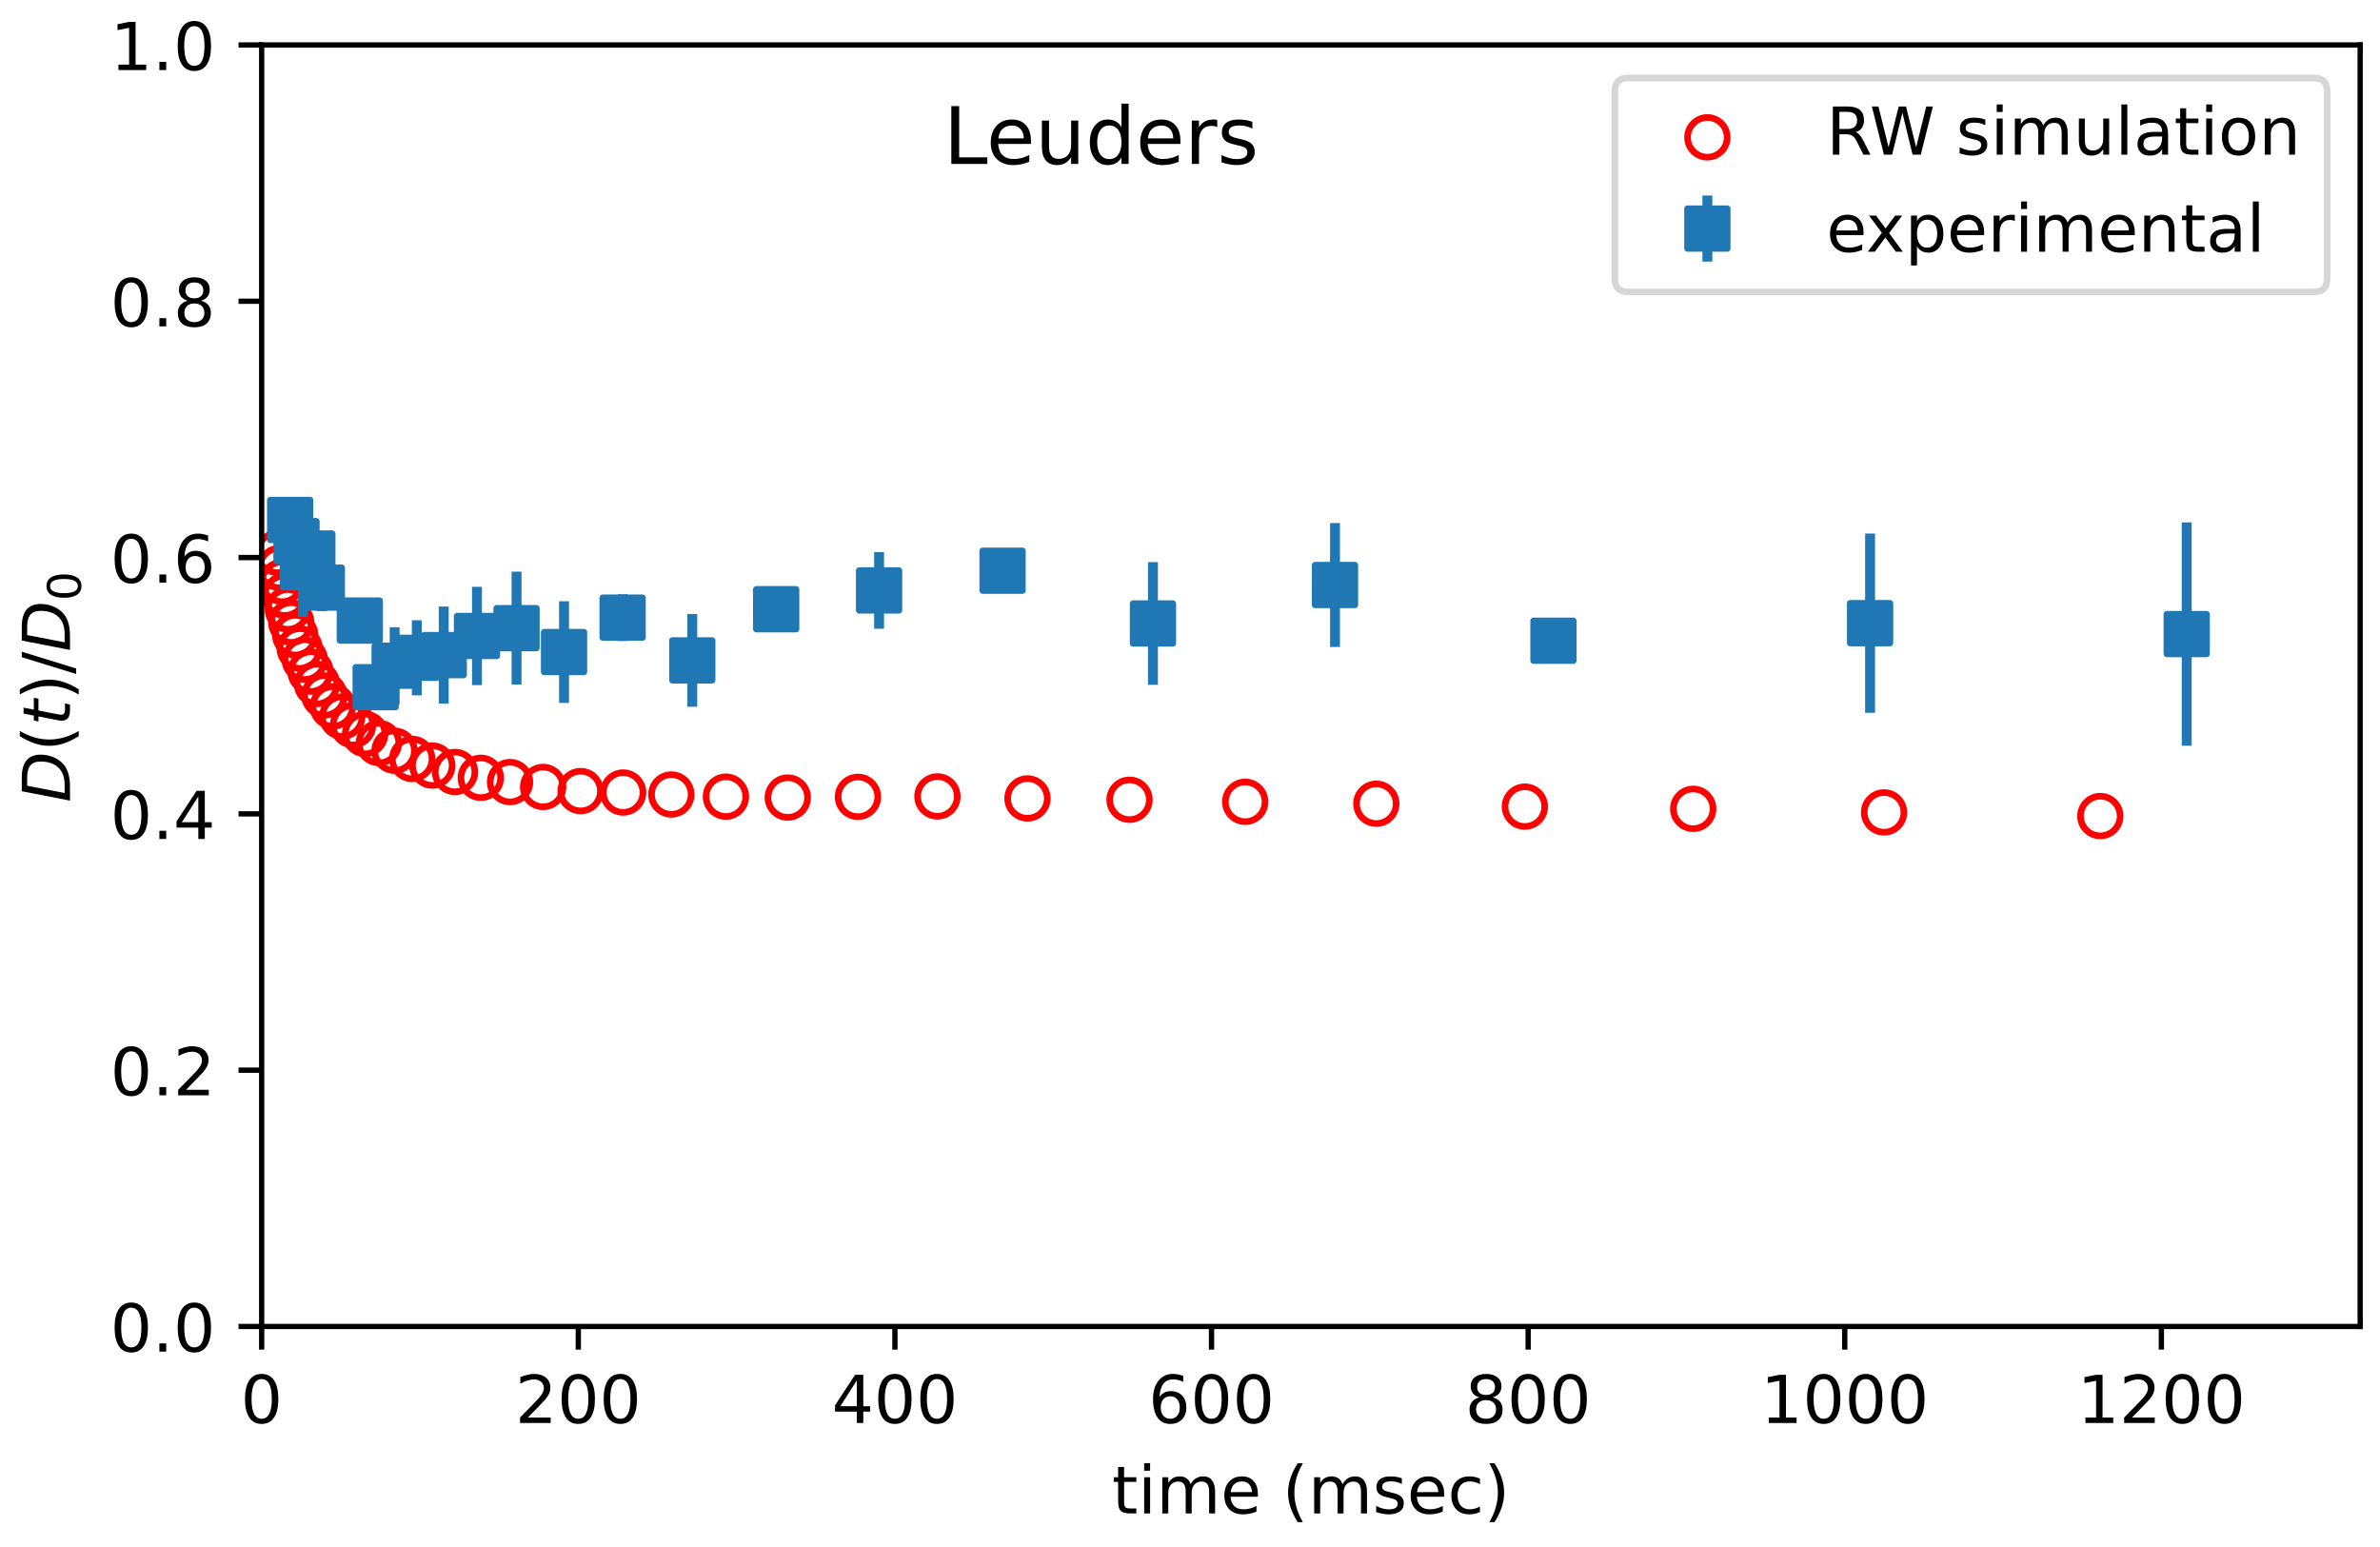 <?xml version="1.0" encoding="utf-8" standalone="no"?>
<!DOCTYPE svg PUBLIC "-//W3C//DTD SVG 1.1//EN"
  "http://www.w3.org/Graphics/SVG/1.1/DTD/svg11.dtd">
<!-- Created with matplotlib (https://matplotlib.org/) -->
<svg height="234pt" version="1.1" viewBox="0 0 360 234" width="360pt" xmlns="http://www.w3.org/2000/svg" xmlns:xlink="http://www.w3.org/1999/xlink">
 <defs>
  <style type="text/css">*{stroke-linecap:butt;stroke-linejoin:round;}</style>
 </defs>
 <g id="figure_1">
  <g id="patch_1">
   <path d="M 0 234 
L 360 234 
L 360 0 
L 0 0 
z
" style="fill:#ffffff;"/>
  </g>
  <g id="axes_1">
   <g id="patch_2">
    <path d="M 39.581 200.644 
L 357 200.644 
L 357 6.799 
L 39.581 6.799 
z
" style="fill:#ffffff;"/>
   </g>
   <g id="PathCollection_1">
    <defs>
     <path d="M 0 3 
C 0.796 3 1.559 2.684 2.121 2.121 
C 2.684 1.559 3 0.796 3 -0 
C 3 -0.796 2.684 -1.559 2.121 -2.121 
C 1.559 -2.684 0.796 -3 0 -3 
C -0.796 -3 -1.559 -2.684 -2.121 -2.121 
C -2.684 -1.559 -3 -0.796 -3 0 
C -3 0.796 -2.684 1.559 -2.121 2.121 
C -1.559 2.684 -0.796 3 0 3 
z
" id="C0_0_58c4e31b95"/>
    </defs>
    <g clip-path="url(#pe126b204e7)">
     <use style="fill:none;stroke:#ff0000;" x="41.98" xlink:href="#C0_0_58c4e31b95" y="83.62"/>
    </g>
    <g clip-path="url(#pe126b204e7)">
     <use style="fill:none;stroke:#ff0000;" x="42.297" xlink:href="#C0_0_58c4e31b95" y="85.904"/>
    </g>
    <g clip-path="url(#pe126b204e7)">
     <use style="fill:none;stroke:#ff0000;" x="42.657" xlink:href="#C0_0_58c4e31b95" y="88.014"/>
    </g>
    <g clip-path="url(#pe126b204e7)">
     <use style="fill:none;stroke:#ff0000;" x="43.068" xlink:href="#C0_0_58c4e31b95" y="90.093"/>
    </g>
    <g clip-path="url(#pe126b204e7)">
     <use style="fill:none;stroke:#ff0000;" x="43.536" xlink:href="#C0_0_58c4e31b95" y="92.185"/>
    </g>
    <g clip-path="url(#pe126b204e7)">
     <use style="fill:none;stroke:#ff0000;" x="44.062" xlink:href="#C0_0_58c4e31b95" y="94.168"/>
    </g>
    <g clip-path="url(#pe126b204e7)">
     <use style="fill:none;stroke:#ff0000;" x="44.66" xlink:href="#C0_0_58c4e31b95" y="96.079"/>
    </g>
    <g clip-path="url(#pe126b204e7)">
     <use style="fill:none;stroke:#ff0000;" x="45.337" xlink:href="#C0_0_58c4e31b95" y="98.095"/>
    </g>
    <g clip-path="url(#pe126b204e7)">
     <use style="fill:none;stroke:#ff0000;" x="46.101" xlink:href="#C0_0_58c4e31b95" y="99.776"/>
    </g>
    <g clip-path="url(#pe126b204e7)">
     <use style="fill:none;stroke:#ff0000;" x="46.972" xlink:href="#C0_0_58c4e31b95" y="101.603"/>
    </g>
    <g clip-path="url(#pe126b204e7)">
     <use style="fill:none;stroke:#ff0000;" x="47.952" xlink:href="#C0_0_58c4e31b95" y="103.457"/>
    </g>
    <g clip-path="url(#pe126b204e7)">
     <use style="fill:none;stroke:#ff0000;" x="49.069" xlink:href="#C0_0_58c4e31b95" y="105.19"/>
    </g>
    <g clip-path="url(#pe126b204e7)">
     <use style="fill:none;stroke:#ff0000;" x="50.337" xlink:href="#C0_0_58c4e31b95" y="106.863"/>
    </g>
    <g clip-path="url(#pe126b204e7)">
     <use style="fill:none;stroke:#ff0000;" x="51.763" xlink:href="#C0_0_58c4e31b95" y="108.397"/>
    </g>
    <g clip-path="url(#pe126b204e7)">
     <use style="fill:none;stroke:#ff0000;" x="53.391" xlink:href="#C0_0_58c4e31b95" y="109.693"/>
    </g>
    <g clip-path="url(#pe126b204e7)">
     <use style="fill:none;stroke:#ff0000;" x="55.228" xlink:href="#C0_0_58c4e31b95" y="111.026"/>
    </g>
    <g clip-path="url(#pe126b204e7)">
     <use style="fill:none;stroke:#ff0000;" x="57.317" xlink:href="#C0_0_58c4e31b95" y="112.393"/>
    </g>
    <g clip-path="url(#pe126b204e7)">
     <use style="fill:none;stroke:#ff0000;" x="59.68" xlink:href="#C0_0_58c4e31b95" y="113.553"/>
    </g>
    <g clip-path="url(#pe126b204e7)">
     <use style="fill:none;stroke:#ff0000;" x="62.352" xlink:href="#C0_0_58c4e31b95" y="114.796"/>
    </g>
    <g clip-path="url(#pe126b204e7)">
     <use style="fill:none;stroke:#ff0000;" x="65.392" xlink:href="#C0_0_58c4e31b95" y="115.802"/>
    </g>
    <g clip-path="url(#pe126b204e7)">
     <use style="fill:none;stroke:#ff0000;" x="68.828" xlink:href="#C0_0_58c4e31b95" y="116.77"/>
    </g>
    <g clip-path="url(#pe126b204e7)">
     <use style="fill:none;stroke:#ff0000;" x="72.726" xlink:href="#C0_0_58c4e31b95" y="117.649"/>
    </g>
    <g clip-path="url(#pe126b204e7)">
     <use style="fill:none;stroke:#ff0000;" x="77.149" xlink:href="#C0_0_58c4e31b95" y="118.297"/>
    </g>
    <g clip-path="url(#pe126b204e7)">
     <use style="fill:none;stroke:#ff0000;" x="82.155" xlink:href="#C0_0_58c4e31b95" y="119.033"/>
    </g>
    <g clip-path="url(#pe126b204e7)">
     <use style="fill:none;stroke:#ff0000;" x="87.825" xlink:href="#C0_0_58c4e31b95" y="119.657"/>
    </g>
    <g clip-path="url(#pe126b204e7)">
     <use style="fill:none;stroke:#ff0000;" x="94.258" xlink:href="#C0_0_58c4e31b95" y="119.876"/>
    </g>
    <g clip-path="url(#pe126b204e7)">
     <use style="fill:none;stroke:#ff0000;" x="101.548" xlink:href="#C0_0_58c4e31b95" y="120.177"/>
    </g>
    <g clip-path="url(#pe126b204e7)">
     <use style="fill:none;stroke:#ff0000;" x="109.803" xlink:href="#C0_0_58c4e31b95" y="120.502"/>
    </g>
    <g clip-path="url(#pe126b204e7)">
     <use style="fill:none;stroke:#ff0000;" x="119.161" xlink:href="#C0_0_58c4e31b95" y="120.638"/>
    </g>
    <g clip-path="url(#pe126b204e7)">
     <use style="fill:none;stroke:#ff0000;" x="129.772" xlink:href="#C0_0_58c4e31b95" y="120.529"/>
    </g>
    <g clip-path="url(#pe126b204e7)">
     <use style="fill:none;stroke:#ff0000;" x="141.795" xlink:href="#C0_0_58c4e31b95" y="120.466"/>
    </g>
    <g clip-path="url(#pe126b204e7)">
     <use style="fill:none;stroke:#ff0000;" x="155.417" xlink:href="#C0_0_58c4e31b95" y="120.772"/>
    </g>
    <g clip-path="url(#pe126b204e7)">
     <use style="fill:none;stroke:#ff0000;" x="170.854" xlink:href="#C0_0_58c4e31b95" y="120.973"/>
    </g>
    <g clip-path="url(#pe126b204e7)">
     <use style="fill:none;stroke:#ff0000;" x="188.352" xlink:href="#C0_0_58c4e31b95" y="121.282"/>
    </g>
    <g clip-path="url(#pe126b204e7)">
     <use style="fill:none;stroke:#ff0000;" x="208.184" xlink:href="#C0_0_58c4e31b95" y="121.571"/>
    </g>
    <g clip-path="url(#pe126b204e7)">
     <use style="fill:none;stroke:#ff0000;" x="230.652" xlink:href="#C0_0_58c4e31b95" y="122.01"/>
    </g>
    <g clip-path="url(#pe126b204e7)">
     <use style="fill:none;stroke:#ff0000;" x="256.117" xlink:href="#C0_0_58c4e31b95" y="122.344"/>
    </g>
    <g clip-path="url(#pe126b204e7)">
     <use style="fill:none;stroke:#ff0000;" x="284.983" xlink:href="#C0_0_58c4e31b95" y="122.88"/>
    </g>
    <g clip-path="url(#pe126b204e7)">
     <use style="fill:none;stroke:#ff0000;" x="317.695" xlink:href="#C0_0_58c4e31b95" y="123.434"/>
    </g>
   </g>
   <g id="matplotlib.axis_1">
    <g id="xtick_1">
     <g id="line2d_1">
      <defs>
       <path d="M 0 0 
L 0 3.5 
" id="meb916994a7" style="stroke:#000000;stroke-width:0.8;"/>
      </defs>
      <g>
       <use style="stroke:#000000;stroke-width:0.8;" x="39.581" xlink:href="#meb916994a7" y="200.644"/>
      </g>
     </g>
     <g id="text_1">
      <!-- 0 -->
      <g transform="translate(36.4 215.242)scale(0.1 -0.1)">
       <defs>
        <path d="M 31.781 66.406 
Q 24.172 66.406 20.328 58.906 
Q 16.5 51.422 16.5 36.375 
Q 16.5 21.391 20.328 13.891 
Q 24.172 6.391 31.781 6.391 
Q 39.453 6.391 43.281 13.891 
Q 47.125 21.391 47.125 36.375 
Q 47.125 51.422 43.281 58.906 
Q 39.453 66.406 31.781 66.406 
z
M 31.781 74.219 
Q 44.047 74.219 50.516 64.516 
Q 56.984 54.828 56.984 36.375 
Q 56.984 17.969 50.516 8.266 
Q 44.047 -1.422 31.781 -1.422 
Q 19.531 -1.422 13.062 8.266 
Q 6.594 17.969 6.594 36.375 
Q 6.594 54.828 13.062 64.516 
Q 19.531 74.219 31.781 74.219 
z
" id="DejaVuSans-48"/>
       </defs>
       <use xlink:href="#DejaVuSans-48"/>
      </g>
     </g>
    </g>
    <g id="xtick_2">
     <g id="line2d_2">
      <g>
       <use style="stroke:#000000;stroke-width:0.8;" x="87.473" xlink:href="#meb916994a7" y="200.644"/>
      </g>
     </g>
     <g id="text_2">
      <!-- 200 -->
      <g transform="translate(77.929 215.242)scale(0.1 -0.1)">
       <defs>
        <path d="M 19.188 8.297 
L 53.609 8.297 
L 53.609 0 
L 7.328 0 
L 7.328 8.297 
Q 12.938 14.109 22.625 23.891 
Q 32.328 33.688 34.812 36.531 
Q 39.547 41.844 41.422 45.531 
Q 43.312 49.219 43.312 52.781 
Q 43.312 58.594 39.234 62.25 
Q 35.156 65.922 28.609 65.922 
Q 23.969 65.922 18.812 64.312 
Q 13.672 62.703 7.812 59.422 
L 7.812 69.391 
Q 13.766 71.781 18.938 73 
Q 24.125 74.219 28.422 74.219 
Q 39.75 74.219 46.484 68.547 
Q 53.219 62.891 53.219 53.422 
Q 53.219 48.922 51.531 44.891 
Q 49.859 40.875 45.406 35.406 
Q 44.188 33.984 37.641 27.219 
Q 31.109 20.453 19.188 8.297 
z
" id="DejaVuSans-50"/>
       </defs>
       <use xlink:href="#DejaVuSans-50"/>
       <use x="63.623" xlink:href="#DejaVuSans-48"/>
       <use x="127.246" xlink:href="#DejaVuSans-48"/>
      </g>
     </g>
    </g>
    <g id="xtick_3">
     <g id="line2d_3">
      <g>
       <use style="stroke:#000000;stroke-width:0.8;" x="135.365" xlink:href="#meb916994a7" y="200.644"/>
      </g>
     </g>
     <g id="text_3">
      <!-- 400 -->
      <g transform="translate(125.821 215.242)scale(0.1 -0.1)">
       <defs>
        <path d="M 37.797 64.312 
L 12.891 25.391 
L 37.797 25.391 
z
M 35.203 72.906 
L 47.609 72.906 
L 47.609 25.391 
L 58.016 25.391 
L 58.016 17.188 
L 47.609 17.188 
L 47.609 0 
L 37.797 0 
L 37.797 17.188 
L 4.891 17.188 
L 4.891 26.703 
z
" id="DejaVuSans-52"/>
       </defs>
       <use xlink:href="#DejaVuSans-52"/>
       <use x="63.623" xlink:href="#DejaVuSans-48"/>
       <use x="127.246" xlink:href="#DejaVuSans-48"/>
      </g>
     </g>
    </g>
    <g id="xtick_4">
     <g id="line2d_4">
      <g>
       <use style="stroke:#000000;stroke-width:0.8;" x="183.256" xlink:href="#meb916994a7" y="200.644"/>
      </g>
     </g>
     <g id="text_4">
      <!-- 600 -->
      <g transform="translate(173.713 215.242)scale(0.1 -0.1)">
       <defs>
        <path d="M 33.016 40.375 
Q 26.375 40.375 22.484 35.828 
Q 18.609 31.297 18.609 23.391 
Q 18.609 15.531 22.484 10.953 
Q 26.375 6.391 33.016 6.391 
Q 39.656 6.391 43.531 10.953 
Q 47.406 15.531 47.406 23.391 
Q 47.406 31.297 43.531 35.828 
Q 39.656 40.375 33.016 40.375 
z
M 52.594 71.297 
L 52.594 62.312 
Q 48.875 64.062 45.094 64.984 
Q 41.312 65.922 37.594 65.922 
Q 27.828 65.922 22.672 59.328 
Q 17.531 52.734 16.797 39.406 
Q 19.672 43.656 24.016 45.922 
Q 28.375 48.188 33.594 48.188 
Q 44.578 48.188 50.953 41.516 
Q 57.328 34.859 57.328 23.391 
Q 57.328 12.156 50.688 5.359 
Q 44.047 -1.422 33.016 -1.422 
Q 20.359 -1.422 13.672 8.266 
Q 6.984 17.969 6.984 36.375 
Q 6.984 53.656 15.188 63.938 
Q 23.391 74.219 37.203 74.219 
Q 40.922 74.219 44.703 73.484 
Q 48.484 72.75 52.594 71.297 
z
" id="DejaVuSans-54"/>
       </defs>
       <use xlink:href="#DejaVuSans-54"/>
       <use x="63.623" xlink:href="#DejaVuSans-48"/>
       <use x="127.246" xlink:href="#DejaVuSans-48"/>
      </g>
     </g>
    </g>
    <g id="xtick_5">
     <g id="line2d_5">
      <g>
       <use style="stroke:#000000;stroke-width:0.8;" x="231.148" xlink:href="#meb916994a7" y="200.644"/>
      </g>
     </g>
     <g id="text_5">
      <!-- 800 -->
      <g transform="translate(221.604 215.242)scale(0.1 -0.1)">
       <defs>
        <path d="M 31.781 34.625 
Q 24.75 34.625 20.719 30.859 
Q 16.703 27.094 16.703 20.516 
Q 16.703 13.922 20.719 10.156 
Q 24.75 6.391 31.781 6.391 
Q 38.812 6.391 42.859 10.172 
Q 46.922 13.969 46.922 20.516 
Q 46.922 27.094 42.891 30.859 
Q 38.875 34.625 31.781 34.625 
z
M 21.922 38.812 
Q 15.578 40.375 12.031 44.719 
Q 8.5 49.078 8.5 55.328 
Q 8.5 64.062 14.719 69.141 
Q 20.953 74.219 31.781 74.219 
Q 42.672 74.219 48.875 69.141 
Q 55.078 64.062 55.078 55.328 
Q 55.078 49.078 51.531 44.719 
Q 48 40.375 41.703 38.812 
Q 48.828 37.156 52.797 32.312 
Q 56.781 27.484 56.781 20.516 
Q 56.781 9.906 50.312 4.234 
Q 43.844 -1.422 31.781 -1.422 
Q 19.734 -1.422 13.25 4.234 
Q 6.781 9.906 6.781 20.516 
Q 6.781 27.484 10.781 32.312 
Q 14.797 37.156 21.922 38.812 
z
M 18.312 54.391 
Q 18.312 48.734 21.844 45.562 
Q 25.391 42.391 31.781 42.391 
Q 38.141 42.391 41.719 45.562 
Q 45.312 48.734 45.312 54.391 
Q 45.312 60.062 41.719 63.234 
Q 38.141 66.406 31.781 66.406 
Q 25.391 66.406 21.844 63.234 
Q 18.312 60.062 18.312 54.391 
z
" id="DejaVuSans-56"/>
       </defs>
       <use xlink:href="#DejaVuSans-56"/>
       <use x="63.623" xlink:href="#DejaVuSans-48"/>
       <use x="127.246" xlink:href="#DejaVuSans-48"/>
      </g>
     </g>
    </g>
    <g id="xtick_6">
     <g id="line2d_6">
      <g>
       <use style="stroke:#000000;stroke-width:0.8;" x="279.04" xlink:href="#meb916994a7" y="200.644"/>
      </g>
     </g>
     <g id="text_6">
      <!-- 1000 -->
      <g transform="translate(266.315 215.242)scale(0.1 -0.1)">
       <defs>
        <path d="M 12.406 8.297 
L 28.516 8.297 
L 28.516 63.922 
L 10.984 60.406 
L 10.984 69.391 
L 28.422 72.906 
L 38.281 72.906 
L 38.281 8.297 
L 54.391 8.297 
L 54.391 0 
L 12.406 0 
z
" id="DejaVuSans-49"/>
       </defs>
       <use xlink:href="#DejaVuSans-49"/>
       <use x="63.623" xlink:href="#DejaVuSans-48"/>
       <use x="127.246" xlink:href="#DejaVuSans-48"/>
       <use x="190.869" xlink:href="#DejaVuSans-48"/>
      </g>
     </g>
    </g>
    <g id="xtick_7">
     <g id="line2d_7">
      <g>
       <use style="stroke:#000000;stroke-width:0.8;" x="326.931" xlink:href="#meb916994a7" y="200.644"/>
      </g>
     </g>
     <g id="text_7">
      <!-- 1200 -->
      <g transform="translate(314.206 215.242)scale(0.1 -0.1)">
       <use xlink:href="#DejaVuSans-49"/>
       <use x="63.623" xlink:href="#DejaVuSans-50"/>
       <use x="127.246" xlink:href="#DejaVuSans-48"/>
       <use x="190.869" xlink:href="#DejaVuSans-48"/>
      </g>
     </g>
    </g>
    <g id="text_8">
     <!-- time (msec) -->
     <g transform="translate(168.203 228.92)scale(0.1 -0.1)">
      <defs>
       <path d="M 18.312 70.219 
L 18.312 54.688 
L 36.812 54.688 
L 36.812 47.703 
L 18.312 47.703 
L 18.312 18.016 
Q 18.312 11.328 20.141 9.422 
Q 21.969 7.516 27.594 7.516 
L 36.812 7.516 
L 36.812 0 
L 27.594 0 
Q 17.188 0 13.234 3.875 
Q 9.281 7.766 9.281 18.016 
L 9.281 47.703 
L 2.688 47.703 
L 2.688 54.688 
L 9.281 54.688 
L 9.281 70.219 
z
" id="DejaVuSans-116"/>
       <path d="M 9.422 54.688 
L 18.406 54.688 
L 18.406 0 
L 9.422 0 
z
M 9.422 75.984 
L 18.406 75.984 
L 18.406 64.594 
L 9.422 64.594 
z
" id="DejaVuSans-105"/>
       <path d="M 52 44.188 
Q 55.375 50.25 60.062 53.125 
Q 64.75 56 71.094 56 
Q 79.641 56 84.281 50.016 
Q 88.922 44.047 88.922 33.016 
L 88.922 0 
L 79.891 0 
L 79.891 32.719 
Q 79.891 40.578 77.094 44.375 
Q 74.312 48.188 68.609 48.188 
Q 61.625 48.188 57.562 43.547 
Q 53.516 38.922 53.516 30.906 
L 53.516 0 
L 44.484 0 
L 44.484 32.719 
Q 44.484 40.625 41.703 44.406 
Q 38.922 48.188 33.109 48.188 
Q 26.219 48.188 22.156 43.531 
Q 18.109 38.875 18.109 30.906 
L 18.109 0 
L 9.078 0 
L 9.078 54.688 
L 18.109 54.688 
L 18.109 46.188 
Q 21.188 51.219 25.484 53.609 
Q 29.781 56 35.688 56 
Q 41.656 56 45.828 52.969 
Q 50 49.953 52 44.188 
z
" id="DejaVuSans-109"/>
       <path d="M 56.203 29.594 
L 56.203 25.203 
L 14.891 25.203 
Q 15.484 15.922 20.484 11.062 
Q 25.484 6.203 34.422 6.203 
Q 39.594 6.203 44.453 7.469 
Q 49.312 8.734 54.109 11.281 
L 54.109 2.781 
Q 49.266 0.734 44.188 -0.344 
Q 39.109 -1.422 33.891 -1.422 
Q 20.797 -1.422 13.156 6.188 
Q 5.516 13.812 5.516 26.812 
Q 5.516 40.234 12.766 48.109 
Q 20.016 56 32.328 56 
Q 43.359 56 49.781 48.891 
Q 56.203 41.797 56.203 29.594 
z
M 47.219 32.234 
Q 47.125 39.594 43.094 43.984 
Q 39.062 48.391 32.422 48.391 
Q 24.906 48.391 20.391 44.141 
Q 15.875 39.891 15.188 32.172 
z
" id="DejaVuSans-101"/>
       <path id="DejaVuSans-32"/>
       <path d="M 31 75.875 
Q 24.469 64.656 21.281 53.656 
Q 18.109 42.672 18.109 31.391 
Q 18.109 20.125 21.312 9.062 
Q 24.516 -2 31 -13.188 
L 23.188 -13.188 
Q 15.875 -1.703 12.234 9.375 
Q 8.594 20.453 8.594 31.391 
Q 8.594 42.281 12.203 53.312 
Q 15.828 64.359 23.188 75.875 
z
" id="DejaVuSans-40"/>
       <path d="M 44.281 53.078 
L 44.281 44.578 
Q 40.484 46.531 36.375 47.5 
Q 32.281 48.484 27.875 48.484 
Q 21.188 48.484 17.844 46.438 
Q 14.5 44.391 14.5 40.281 
Q 14.5 37.156 16.891 35.375 
Q 19.281 33.594 26.516 31.984 
L 29.594 31.297 
Q 39.156 29.25 43.188 25.516 
Q 47.219 21.781 47.219 15.094 
Q 47.219 7.469 41.188 3.016 
Q 35.156 -1.422 24.609 -1.422 
Q 20.219 -1.422 15.453 -0.562 
Q 10.688 0.297 5.422 2 
L 5.422 11.281 
Q 10.406 8.688 15.234 7.391 
Q 20.062 6.109 24.812 6.109 
Q 31.156 6.109 34.562 8.281 
Q 37.984 10.453 37.984 14.406 
Q 37.984 18.062 35.516 20.016 
Q 33.062 21.969 24.703 23.781 
L 21.578 24.516 
Q 13.234 26.266 9.516 29.906 
Q 5.812 33.547 5.812 39.891 
Q 5.812 47.609 11.281 51.797 
Q 16.75 56 26.812 56 
Q 31.781 56 36.172 55.266 
Q 40.578 54.547 44.281 53.078 
z
" id="DejaVuSans-115"/>
       <path d="M 48.781 52.594 
L 48.781 44.188 
Q 44.969 46.297 41.141 47.344 
Q 37.312 48.391 33.406 48.391 
Q 24.656 48.391 19.812 42.844 
Q 14.984 37.312 14.984 27.297 
Q 14.984 17.281 19.812 11.734 
Q 24.656 6.203 33.406 6.203 
Q 37.312 6.203 41.141 7.25 
Q 44.969 8.297 48.781 10.406 
L 48.781 2.094 
Q 45.016 0.344 40.984 -0.531 
Q 36.969 -1.422 32.422 -1.422 
Q 20.062 -1.422 12.781 6.344 
Q 5.516 14.109 5.516 27.297 
Q 5.516 40.672 12.859 48.328 
Q 20.219 56 33.016 56 
Q 37.156 56 41.109 55.141 
Q 45.062 54.297 48.781 52.594 
z
" id="DejaVuSans-99"/>
       <path d="M 8.016 75.875 
L 15.828 75.875 
Q 23.141 64.359 26.781 53.312 
Q 30.422 42.281 30.422 31.391 
Q 30.422 20.453 26.781 9.375 
Q 23.141 -1.703 15.828 -13.188 
L 8.016 -13.188 
Q 14.5 -2 17.703 9.062 
Q 20.906 20.125 20.906 31.391 
Q 20.906 42.672 17.703 53.656 
Q 14.5 64.656 8.016 75.875 
z
" id="DejaVuSans-41"/>
      </defs>
      <use xlink:href="#DejaVuSans-116"/>
      <use x="39.209" xlink:href="#DejaVuSans-105"/>
      <use x="66.992" xlink:href="#DejaVuSans-109"/>
      <use x="164.404" xlink:href="#DejaVuSans-101"/>
      <use x="225.928" xlink:href="#DejaVuSans-32"/>
      <use x="257.715" xlink:href="#DejaVuSans-40"/>
      <use x="296.729" xlink:href="#DejaVuSans-109"/>
      <use x="394.141" xlink:href="#DejaVuSans-115"/>
      <use x="446.24" xlink:href="#DejaVuSans-101"/>
      <use x="507.764" xlink:href="#DejaVuSans-99"/>
      <use x="562.744" xlink:href="#DejaVuSans-41"/>
     </g>
    </g>
   </g>
   <g id="matplotlib.axis_2">
    <g id="ytick_1">
     <g id="line2d_8">
      <defs>
       <path d="M 0 0 
L -3.5 0 
" id="m2602e65825" style="stroke:#000000;stroke-width:0.8;"/>
      </defs>
      <g>
       <use style="stroke:#000000;stroke-width:0.8;" x="39.581" xlink:href="#m2602e65825" y="200.644"/>
      </g>
     </g>
     <g id="text_9">
      <!-- 0.0 -->
      <g transform="translate(16.678 204.443)scale(0.1 -0.1)">
       <defs>
        <path d="M 10.688 12.406 
L 21 12.406 
L 21 0 
L 10.688 0 
z
" id="DejaVuSans-46"/>
       </defs>
       <use xlink:href="#DejaVuSans-48"/>
       <use x="63.623" xlink:href="#DejaVuSans-46"/>
       <use x="95.41" xlink:href="#DejaVuSans-48"/>
      </g>
     </g>
    </g>
    <g id="ytick_2">
     <g id="line2d_9">
      <g>
       <use style="stroke:#000000;stroke-width:0.8;" x="39.581" xlink:href="#m2602e65825" y="161.875"/>
      </g>
     </g>
     <g id="text_10">
      <!-- 0.2 -->
      <g transform="translate(16.678 165.674)scale(0.1 -0.1)">
       <use xlink:href="#DejaVuSans-48"/>
       <use x="63.623" xlink:href="#DejaVuSans-46"/>
       <use x="95.41" xlink:href="#DejaVuSans-50"/>
      </g>
     </g>
    </g>
    <g id="ytick_3">
     <g id="line2d_10">
      <g>
       <use style="stroke:#000000;stroke-width:0.8;" x="39.581" xlink:href="#m2602e65825" y="123.106"/>
      </g>
     </g>
     <g id="text_11">
      <!-- 0.4 -->
      <g transform="translate(16.678 126.905)scale(0.1 -0.1)">
       <use xlink:href="#DejaVuSans-48"/>
       <use x="63.623" xlink:href="#DejaVuSans-46"/>
       <use x="95.41" xlink:href="#DejaVuSans-52"/>
      </g>
     </g>
    </g>
    <g id="ytick_4">
     <g id="line2d_11">
      <g>
       <use style="stroke:#000000;stroke-width:0.8;" x="39.581" xlink:href="#m2602e65825" y="84.337"/>
      </g>
     </g>
     <g id="text_12">
      <!-- 0.6 -->
      <g transform="translate(16.678 88.136)scale(0.1 -0.1)">
       <use xlink:href="#DejaVuSans-48"/>
       <use x="63.623" xlink:href="#DejaVuSans-46"/>
       <use x="95.41" xlink:href="#DejaVuSans-54"/>
      </g>
     </g>
    </g>
    <g id="ytick_5">
     <g id="line2d_12">
      <g>
       <use style="stroke:#000000;stroke-width:0.8;" x="39.581" xlink:href="#m2602e65825" y="45.568"/>
      </g>
     </g>
     <g id="text_13">
      <!-- 0.8 -->
      <g transform="translate(16.678 49.367)scale(0.1 -0.1)">
       <use xlink:href="#DejaVuSans-48"/>
       <use x="63.623" xlink:href="#DejaVuSans-46"/>
       <use x="95.41" xlink:href="#DejaVuSans-56"/>
      </g>
     </g>
    </g>
    <g id="ytick_6">
     <g id="line2d_13">
      <g>
       <use style="stroke:#000000;stroke-width:0.8;" x="39.581" xlink:href="#m2602e65825" y="6.799"/>
      </g>
     </g>
     <g id="text_14">
      <!-- 1.0 -->
      <g transform="translate(16.678 10.599)scale(0.1 -0.1)">
       <use xlink:href="#DejaVuSans-49"/>
       <use x="63.623" xlink:href="#DejaVuSans-46"/>
       <use x="95.41" xlink:href="#DejaVuSans-48"/>
      </g>
     </g>
    </g>
    <g id="text_15">
     <!-- $D(t)/D_0$ -->
     <g transform="translate(10.599 121.371)rotate(-90)scale(0.1 -0.1)">
      <defs>
       <path d="M 16.891 72.906 
L 38.094 72.906 
Q 54.984 72.906 63.594 65.75 
Q 72.219 58.594 72.219 44.484 
Q 72.219 35.156 68.938 26.531 
Q 65.672 17.922 59.906 12.016 
Q 54.109 5.953 45.172 2.969 
Q 36.234 0 24.031 0 
L 2.688 0 
z
M 25.203 64.797 
L 14.203 8.109 
L 27.094 8.109 
Q 43.656 8.109 52.734 17.625 
Q 61.812 27.156 61.812 44.484 
Q 61.812 54.984 55.953 59.891 
Q 50.094 64.797 37.594 64.797 
z
" id="DejaVuSans-Oblique-68"/>
       <path d="M 42.281 54.688 
L 40.922 47.703 
L 23 47.703 
L 17.188 18.016 
Q 16.891 16.359 16.75 15.234 
Q 16.609 14.109 16.609 13.484 
Q 16.609 10.359 18.484 8.938 
Q 20.359 7.516 24.516 7.516 
L 33.594 7.516 
L 32.078 0 
L 23.484 0 
Q 15.484 0 11.547 3.125 
Q 7.625 6.25 7.625 12.594 
Q 7.625 13.719 7.766 15.062 
Q 7.906 16.406 8.203 18.016 
L 14.016 47.703 
L 6.391 47.703 
L 7.812 54.688 
L 15.281 54.688 
L 18.312 70.219 
L 27.297 70.219 
L 24.312 54.688 
z
" id="DejaVuSans-Oblique-116"/>
       <path d="M 25.391 72.906 
L 33.688 72.906 
L 8.297 -9.281 
L 0 -9.281 
z
" id="DejaVuSans-47"/>
      </defs>
      <use transform="translate(0 0.125)" xlink:href="#DejaVuSans-Oblique-68"/>
      <use transform="translate(77.002 0.125)" xlink:href="#DejaVuSans-40"/>
      <use transform="translate(116.016 0.125)" xlink:href="#DejaVuSans-Oblique-116"/>
      <use transform="translate(155.225 0.125)" xlink:href="#DejaVuSans-41"/>
      <use transform="translate(194.238 0.125)" xlink:href="#DejaVuSans-47"/>
      <use transform="translate(227.93 0.125)" xlink:href="#DejaVuSans-Oblique-68"/>
      <use transform="translate(304.932 -16.281)scale(0.7)" xlink:href="#DejaVuSans-48"/>
     </g>
    </g>
   </g>
   <g id="LineCollection_1">
    <path clip-path="url(#pe126b204e7)" d="M 43.892 81.401 
L 43.892 75.894 
" style="fill:none;stroke:#1f77b4;stroke-width:1.5;"/>
    <path clip-path="url(#pe126b204e7)" d="M 44.85 84.712 
L 44.85 79.019 
" style="fill:none;stroke:#1f77b4;stroke-width:1.5;"/>
    <path clip-path="url(#pe126b204e7)" d="M 45.807 93.326 
L 45.807 78.291 
" style="fill:none;stroke:#1f77b4;stroke-width:1.5;"/>
    <path clip-path="url(#pe126b204e7)" d="M 47.244 89.069 
L 47.244 78.394 
" style="fill:none;stroke:#1f77b4;stroke-width:1.5;"/>
    <path clip-path="url(#pe126b204e7)" d="M 48.681 92.448 
L 48.681 85.311 
" style="fill:none;stroke:#1f77b4;stroke-width:1.5;"/>
    <path clip-path="url(#pe126b204e7)" d="M 54.428 95.626 
L 54.428 92.111 
" style="fill:none;stroke:#1f77b4;stroke-width:1.5;"/>
    <path clip-path="url(#pe126b204e7)" d="M 56.822 106.986 
L 56.822 100.904 
" style="fill:none;stroke:#1f77b4;stroke-width:1.5;"/>
    <path clip-path="url(#pe126b204e7)" d="M 59.696 106.52 
L 59.696 94.879 
" style="fill:none;stroke:#1f77b4;stroke-width:1.5;"/>
    <path clip-path="url(#pe126b204e7)" d="M 63.048 105.175 
L 63.048 93.816 
" style="fill:none;stroke:#1f77b4;stroke-width:1.5;"/>
    <path clip-path="url(#pe126b204e7)" d="M 67.119 106.438 
L 67.119 91.746 
" style="fill:none;stroke:#1f77b4;stroke-width:1.5;"/>
    <path clip-path="url(#pe126b204e7)" d="M 72.148 103.633 
L 72.148 88.762 
" style="fill:none;stroke:#1f77b4;stroke-width:1.5;"/>
    <path clip-path="url(#pe126b204e7)" d="M 78.134 103.555 
L 78.134 86.468 
" style="fill:none;stroke:#1f77b4;stroke-width:1.5;"/>
    <path clip-path="url(#pe126b204e7)" d="M 85.318 106.318 
L 85.318 90.94 
" style="fill:none;stroke:#1f77b4;stroke-width:1.5;"/>
    <path clip-path="url(#pe126b204e7)" d="M 94.178 96.957 
L 94.178 89.885 
" style="fill:none;stroke:#1f77b4;stroke-width:1.5;"/>
    <path clip-path="url(#pe126b204e7)" d="M 104.714 106.902 
L 104.714 92.882 
" style="fill:none;stroke:#1f77b4;stroke-width:1.5;"/>
    <path clip-path="url(#pe126b204e7)" d="M 117.405 94.921 
L 117.405 89.382 
" style="fill:none;stroke:#1f77b4;stroke-width:1.5;"/>
    <path clip-path="url(#pe126b204e7)" d="M 132.97 95.107 
L 132.97 83.512 
" style="fill:none;stroke:#1f77b4;stroke-width:1.5;"/>
    <path clip-path="url(#pe126b204e7)" d="M 151.648 88.21 
L 151.648 84.439 
" style="fill:none;stroke:#1f77b4;stroke-width:1.5;"/>
    <path clip-path="url(#pe126b204e7)" d="M 174.396 103.58 
L 174.396 85.028 
" style="fill:none;stroke:#1f77b4;stroke-width:1.5;"/>
    <path clip-path="url(#pe126b204e7)" d="M 201.934 97.864 
L 201.934 79.113 
" style="fill:none;stroke:#1f77b4;stroke-width:1.5;"/>
    <path clip-path="url(#pe126b204e7)" d="M 234.979 99.628 
L 234.979 94.2 
" style="fill:none;stroke:#1f77b4;stroke-width:1.5;"/>
    <path clip-path="url(#pe126b204e7)" d="M 282.871 107.821 
L 282.871 80.705 
" style="fill:none;stroke:#1f77b4;stroke-width:1.5;"/>
    <path clip-path="url(#pe126b204e7)" d="M 330.762 112.804 
L 330.762 79.016 
" style="fill:none;stroke:#1f77b4;stroke-width:1.5;"/>
   </g>
   <g id="line2d_14">
    <defs>
     <path d="M -3 3 
L 3 3 
L 3 -3 
L -3 -3 
z
" id="m37e7cc1ee2" style="stroke:#1f77b4;stroke-linejoin:miter;"/>
    </defs>
    <g clip-path="url(#pe126b204e7)">
     <use style="fill:#1f77b4;stroke:#1f77b4;stroke-linejoin:miter;" x="43.892" xlink:href="#m37e7cc1ee2" y="78.647"/>
     <use style="fill:#1f77b4;stroke:#1f77b4;stroke-linejoin:miter;" x="44.85" xlink:href="#m37e7cc1ee2" y="81.866"/>
     <use style="fill:#1f77b4;stroke:#1f77b4;stroke-linejoin:miter;" x="45.807" xlink:href="#m37e7cc1ee2" y="85.809"/>
     <use style="fill:#1f77b4;stroke:#1f77b4;stroke-linejoin:miter;" x="47.244" xlink:href="#m37e7cc1ee2" y="83.731"/>
     <use style="fill:#1f77b4;stroke:#1f77b4;stroke-linejoin:miter;" x="48.681" xlink:href="#m37e7cc1ee2" y="88.88"/>
     <use style="fill:#1f77b4;stroke:#1f77b4;stroke-linejoin:miter;" x="54.428" xlink:href="#m37e7cc1ee2" y="93.868"/>
     <use style="fill:#1f77b4;stroke:#1f77b4;stroke-linejoin:miter;" x="56.822" xlink:href="#m37e7cc1ee2" y="103.945"/>
     <use style="fill:#1f77b4;stroke:#1f77b4;stroke-linejoin:miter;" x="59.696" xlink:href="#m37e7cc1ee2" y="100.699"/>
     <use style="fill:#1f77b4;stroke:#1f77b4;stroke-linejoin:miter;" x="63.048" xlink:href="#m37e7cc1ee2" y="99.496"/>
     <use style="fill:#1f77b4;stroke:#1f77b4;stroke-linejoin:miter;" x="67.119" xlink:href="#m37e7cc1ee2" y="99.092"/>
     <use style="fill:#1f77b4;stroke:#1f77b4;stroke-linejoin:miter;" x="72.148" xlink:href="#m37e7cc1ee2" y="96.197"/>
     <use style="fill:#1f77b4;stroke:#1f77b4;stroke-linejoin:miter;" x="78.134" xlink:href="#m37e7cc1ee2" y="95.012"/>
     <use style="fill:#1f77b4;stroke:#1f77b4;stroke-linejoin:miter;" x="85.318" xlink:href="#m37e7cc1ee2" y="98.629"/>
     <use style="fill:#1f77b4;stroke:#1f77b4;stroke-linejoin:miter;" x="94.178" xlink:href="#m37e7cc1ee2" y="93.421"/>
     <use style="fill:#1f77b4;stroke:#1f77b4;stroke-linejoin:miter;" x="104.714" xlink:href="#m37e7cc1ee2" y="99.892"/>
     <use style="fill:#1f77b4;stroke:#1f77b4;stroke-linejoin:miter;" x="117.405" xlink:href="#m37e7cc1ee2" y="92.151"/>
     <use style="fill:#1f77b4;stroke:#1f77b4;stroke-linejoin:miter;" x="132.97" xlink:href="#m37e7cc1ee2" y="89.309"/>
     <use style="fill:#1f77b4;stroke:#1f77b4;stroke-linejoin:miter;" x="151.648" xlink:href="#m37e7cc1ee2" y="86.324"/>
     <use style="fill:#1f77b4;stroke:#1f77b4;stroke-linejoin:miter;" x="174.396" xlink:href="#m37e7cc1ee2" y="94.304"/>
     <use style="fill:#1f77b4;stroke:#1f77b4;stroke-linejoin:miter;" x="201.934" xlink:href="#m37e7cc1ee2" y="88.489"/>
     <use style="fill:#1f77b4;stroke:#1f77b4;stroke-linejoin:miter;" x="234.979" xlink:href="#m37e7cc1ee2" y="96.914"/>
     <use style="fill:#1f77b4;stroke:#1f77b4;stroke-linejoin:miter;" x="282.871" xlink:href="#m37e7cc1ee2" y="94.263"/>
     <use style="fill:#1f77b4;stroke:#1f77b4;stroke-linejoin:miter;" x="330.762" xlink:href="#m37e7cc1ee2" y="95.91"/>
    </g>
   </g>
   <g id="patch_3">
    <path d="M 39.581 200.644 
L 39.581 6.799 
" style="fill:none;stroke:#000000;stroke-linecap:square;stroke-linejoin:miter;stroke-width:0.8;"/>
   </g>
   <g id="patch_4">
    <path d="M 357 200.644 
L 357 6.799 
" style="fill:none;stroke:#000000;stroke-linecap:square;stroke-linejoin:miter;stroke-width:0.8;"/>
   </g>
   <g id="patch_5">
    <path d="M 39.581 200.644 
L 357 200.644 
" style="fill:none;stroke:#000000;stroke-linecap:square;stroke-linejoin:miter;stroke-width:0.8;"/>
   </g>
   <g id="patch_6">
    <path d="M 39.581 6.799 
L 357 6.799 
" style="fill:none;stroke:#000000;stroke-linecap:square;stroke-linejoin:miter;stroke-width:0.8;"/>
   </g>
   <g id="text_16">
    <!-- Leuders -->
    <g transform="translate(142.723 24.799)scale(0.12 -0.12)">
     <defs>
      <path d="M 9.812 72.906 
L 19.672 72.906 
L 19.672 8.297 
L 55.172 8.297 
L 55.172 0 
L 9.812 0 
z
" id="DejaVuSans-76"/>
      <path d="M 8.5 21.578 
L 8.5 54.688 
L 17.484 54.688 
L 17.484 21.922 
Q 17.484 14.156 20.5 10.266 
Q 23.531 6.391 29.594 6.391 
Q 36.859 6.391 41.078 11.031 
Q 45.312 15.672 45.312 23.688 
L 45.312 54.688 
L 54.297 54.688 
L 54.297 0 
L 45.312 0 
L 45.312 8.406 
Q 42.047 3.422 37.719 1 
Q 33.406 -1.422 27.688 -1.422 
Q 18.266 -1.422 13.375 4.438 
Q 8.5 10.297 8.5 21.578 
z
M 31.109 56 
z
" id="DejaVuSans-117"/>
      <path d="M 45.406 46.391 
L 45.406 75.984 
L 54.391 75.984 
L 54.391 0 
L 45.406 0 
L 45.406 8.203 
Q 42.578 3.328 38.25 0.953 
Q 33.938 -1.422 27.875 -1.422 
Q 17.969 -1.422 11.734 6.484 
Q 5.516 14.406 5.516 27.297 
Q 5.516 40.188 11.734 48.094 
Q 17.969 56 27.875 56 
Q 33.938 56 38.25 53.625 
Q 42.578 51.266 45.406 46.391 
z
M 14.797 27.297 
Q 14.797 17.391 18.875 11.75 
Q 22.953 6.109 30.078 6.109 
Q 37.203 6.109 41.297 11.75 
Q 45.406 17.391 45.406 27.297 
Q 45.406 37.203 41.297 42.844 
Q 37.203 48.484 30.078 48.484 
Q 22.953 48.484 18.875 42.844 
Q 14.797 37.203 14.797 27.297 
z
" id="DejaVuSans-100"/>
      <path d="M 41.109 46.297 
Q 39.594 47.172 37.812 47.578 
Q 36.031 48 33.891 48 
Q 26.266 48 22.188 43.047 
Q 18.109 38.094 18.109 28.812 
L 18.109 0 
L 9.078 0 
L 9.078 54.688 
L 18.109 54.688 
L 18.109 46.188 
Q 20.953 51.172 25.484 53.578 
Q 30.031 56 36.531 56 
Q 37.453 56 38.578 55.875 
Q 39.703 55.766 41.062 55.516 
z
" id="DejaVuSans-114"/>
     </defs>
     <use xlink:href="#DejaVuSans-76"/>
     <use x="53.963" xlink:href="#DejaVuSans-101"/>
     <use x="115.486" xlink:href="#DejaVuSans-117"/>
     <use x="178.865" xlink:href="#DejaVuSans-100"/>
     <use x="242.342" xlink:href="#DejaVuSans-101"/>
     <use x="303.865" xlink:href="#DejaVuSans-114"/>
     <use x="344.979" xlink:href="#DejaVuSans-115"/>
    </g>
   </g>
   <g id="legend_1">
    <g id="patch_7">
     <path d="M 246.259 44.156 
L 350 44.156 
Q 352 44.156 352 42.156 
L 352 13.799 
Q 352 11.799 350 11.799 
L 246.259 11.799 
Q 244.259 11.799 244.259 13.799 
L 244.259 42.156 
Q 244.259 44.156 246.259 44.156 
z
" style="fill:#ffffff;opacity:0.8;stroke:#cccccc;stroke-linejoin:miter;"/>
    </g>
    <g id="PathCollection_2">
     <path d="M 258.259 23.773 
C 259.055 23.773 259.818 23.457 260.38 22.894 
C 260.943 22.332 261.259 21.569 261.259 20.773 
C 261.259 19.977 260.943 19.214 260.38 18.652 
C 259.818 18.089 259.055 17.773 258.259 17.773 
C 257.464 17.773 256.7 18.089 256.138 18.652 
C 255.575 19.214 255.259 19.977 255.259 20.773 
C 255.259 21.569 255.575 22.332 256.138 22.894 
C 256.7 23.457 257.464 23.773 258.259 23.773 
z
" style="fill:none;stroke:#ff0000;"/>
    </g>
    <g id="text_17">
     <!-- RW simulation -->
     <g transform="translate(276.259 23.398)scale(0.1 -0.1)">
      <defs>
       <path d="M 44.391 34.188 
Q 47.562 33.109 50.562 29.594 
Q 53.562 26.078 56.594 19.922 
L 66.609 0 
L 56 0 
L 46.688 18.703 
Q 43.062 26.031 39.672 28.422 
Q 36.281 30.812 30.422 30.812 
L 19.672 30.812 
L 19.672 0 
L 9.812 0 
L 9.812 72.906 
L 32.078 72.906 
Q 44.578 72.906 50.734 67.672 
Q 56.891 62.453 56.891 51.906 
Q 56.891 45.016 53.688 40.469 
Q 50.484 35.938 44.391 34.188 
z
M 19.672 64.797 
L 19.672 38.922 
L 32.078 38.922 
Q 39.203 38.922 42.844 42.219 
Q 46.484 45.516 46.484 51.906 
Q 46.484 58.297 42.844 61.547 
Q 39.203 64.797 32.078 64.797 
z
" id="DejaVuSans-82"/>
       <path d="M 3.328 72.906 
L 13.281 72.906 
L 28.609 11.281 
L 43.891 72.906 
L 54.984 72.906 
L 70.312 11.281 
L 85.594 72.906 
L 95.609 72.906 
L 77.297 0 
L 64.891 0 
L 49.516 63.281 
L 33.984 0 
L 21.578 0 
z
" id="DejaVuSans-87"/>
       <path d="M 9.422 75.984 
L 18.406 75.984 
L 18.406 0 
L 9.422 0 
z
" id="DejaVuSans-108"/>
       <path d="M 34.281 27.484 
Q 23.391 27.484 19.188 25 
Q 14.984 22.516 14.984 16.5 
Q 14.984 11.719 18.141 8.906 
Q 21.297 6.109 26.703 6.109 
Q 34.188 6.109 38.703 11.406 
Q 43.219 16.703 43.219 25.484 
L 43.219 27.484 
z
M 52.203 31.203 
L 52.203 0 
L 43.219 0 
L 43.219 8.297 
Q 40.141 3.328 35.547 0.953 
Q 30.953 -1.422 24.312 -1.422 
Q 15.922 -1.422 10.953 3.297 
Q 6 8.016 6 15.922 
Q 6 25.141 12.172 29.828 
Q 18.359 34.516 30.609 34.516 
L 43.219 34.516 
L 43.219 35.406 
Q 43.219 41.609 39.141 45 
Q 35.062 48.391 27.688 48.391 
Q 23 48.391 18.547 47.266 
Q 14.109 46.141 10.016 43.891 
L 10.016 52.203 
Q 14.938 54.109 19.578 55.047 
Q 24.219 56 28.609 56 
Q 40.484 56 46.344 49.844 
Q 52.203 43.703 52.203 31.203 
z
" id="DejaVuSans-97"/>
       <path d="M 30.609 48.391 
Q 23.391 48.391 19.188 42.75 
Q 14.984 37.109 14.984 27.297 
Q 14.984 17.484 19.156 11.844 
Q 23.344 6.203 30.609 6.203 
Q 37.797 6.203 41.984 11.859 
Q 46.188 17.531 46.188 27.297 
Q 46.188 37.016 41.984 42.703 
Q 37.797 48.391 30.609 48.391 
z
M 30.609 56 
Q 42.328 56 49.016 48.375 
Q 55.719 40.766 55.719 27.297 
Q 55.719 13.875 49.016 6.219 
Q 42.328 -1.422 30.609 -1.422 
Q 18.844 -1.422 12.172 6.219 
Q 5.516 13.875 5.516 27.297 
Q 5.516 40.766 12.172 48.375 
Q 18.844 56 30.609 56 
z
" id="DejaVuSans-111"/>
       <path d="M 54.891 33.016 
L 54.891 0 
L 45.906 0 
L 45.906 32.719 
Q 45.906 40.484 42.875 44.328 
Q 39.844 48.188 33.797 48.188 
Q 26.516 48.188 22.312 43.547 
Q 18.109 38.922 18.109 30.906 
L 18.109 0 
L 9.078 0 
L 9.078 54.688 
L 18.109 54.688 
L 18.109 46.188 
Q 21.344 51.125 25.703 53.562 
Q 30.078 56 35.797 56 
Q 45.219 56 50.047 50.172 
Q 54.891 44.344 54.891 33.016 
z
" id="DejaVuSans-110"/>
      </defs>
      <use xlink:href="#DejaVuSans-82"/>
      <use x="65.482" xlink:href="#DejaVuSans-87"/>
      <use x="164.359" xlink:href="#DejaVuSans-32"/>
      <use x="196.146" xlink:href="#DejaVuSans-115"/>
      <use x="248.246" xlink:href="#DejaVuSans-105"/>
      <use x="276.029" xlink:href="#DejaVuSans-109"/>
      <use x="373.441" xlink:href="#DejaVuSans-117"/>
      <use x="436.82" xlink:href="#DejaVuSans-108"/>
      <use x="464.604" xlink:href="#DejaVuSans-97"/>
      <use x="525.883" xlink:href="#DejaVuSans-116"/>
      <use x="565.092" xlink:href="#DejaVuSans-105"/>
      <use x="592.875" xlink:href="#DejaVuSans-111"/>
      <use x="654.057" xlink:href="#DejaVuSans-110"/>
     </g>
    </g>
    <g id="LineCollection_2">
     <path d="M 258.259 39.576 
L 258.259 29.576 
" style="fill:none;stroke:#1f77b4;stroke-width:1.5;"/>
    </g>
    <g id="line2d_15"/>
    <g id="line2d_16">
     <g>
      <use style="fill:#1f77b4;stroke:#1f77b4;stroke-linejoin:miter;" x="258.259" xlink:href="#m37e7cc1ee2" y="34.576"/>
     </g>
    </g>
    <g id="text_18">
     <!-- experimental -->
     <g transform="translate(276.259 38.076)scale(0.1 -0.1)">
      <defs>
       <path d="M 54.891 54.688 
L 35.109 28.078 
L 55.906 0 
L 45.312 0 
L 29.391 21.484 
L 13.484 0 
L 2.875 0 
L 24.125 28.609 
L 4.688 54.688 
L 15.281 54.688 
L 29.781 35.203 
L 44.281 54.688 
z
" id="DejaVuSans-120"/>
       <path d="M 18.109 8.203 
L 18.109 -20.797 
L 9.078 -20.797 
L 9.078 54.688 
L 18.109 54.688 
L 18.109 46.391 
Q 20.953 51.266 25.266 53.625 
Q 29.594 56 35.594 56 
Q 45.562 56 51.781 48.094 
Q 58.016 40.188 58.016 27.297 
Q 58.016 14.406 51.781 6.484 
Q 45.562 -1.422 35.594 -1.422 
Q 29.594 -1.422 25.266 0.953 
Q 20.953 3.328 18.109 8.203 
z
M 48.688 27.297 
Q 48.688 37.203 44.609 42.844 
Q 40.531 48.484 33.406 48.484 
Q 26.266 48.484 22.188 42.844 
Q 18.109 37.203 18.109 27.297 
Q 18.109 17.391 22.188 11.75 
Q 26.266 6.109 33.406 6.109 
Q 40.531 6.109 44.609 11.75 
Q 48.688 17.391 48.688 27.297 
z
" id="DejaVuSans-112"/>
      </defs>
      <use xlink:href="#DejaVuSans-101"/>
      <use x="59.773" xlink:href="#DejaVuSans-120"/>
      <use x="118.953" xlink:href="#DejaVuSans-112"/>
      <use x="182.43" xlink:href="#DejaVuSans-101"/>
      <use x="243.953" xlink:href="#DejaVuSans-114"/>
      <use x="285.066" xlink:href="#DejaVuSans-105"/>
      <use x="312.85" xlink:href="#DejaVuSans-109"/>
      <use x="410.262" xlink:href="#DejaVuSans-101"/>
      <use x="471.785" xlink:href="#DejaVuSans-110"/>
      <use x="535.164" xlink:href="#DejaVuSans-116"/>
      <use x="574.373" xlink:href="#DejaVuSans-97"/>
      <use x="635.652" xlink:href="#DejaVuSans-108"/>
     </g>
    </g>
   </g>
  </g>
 </g>
 <defs>
  <clipPath id="pe126b204e7">
   <rect height="193.844" width="317.418" x="39.581" y="6.799"/>
  </clipPath>
 </defs>
</svg>
